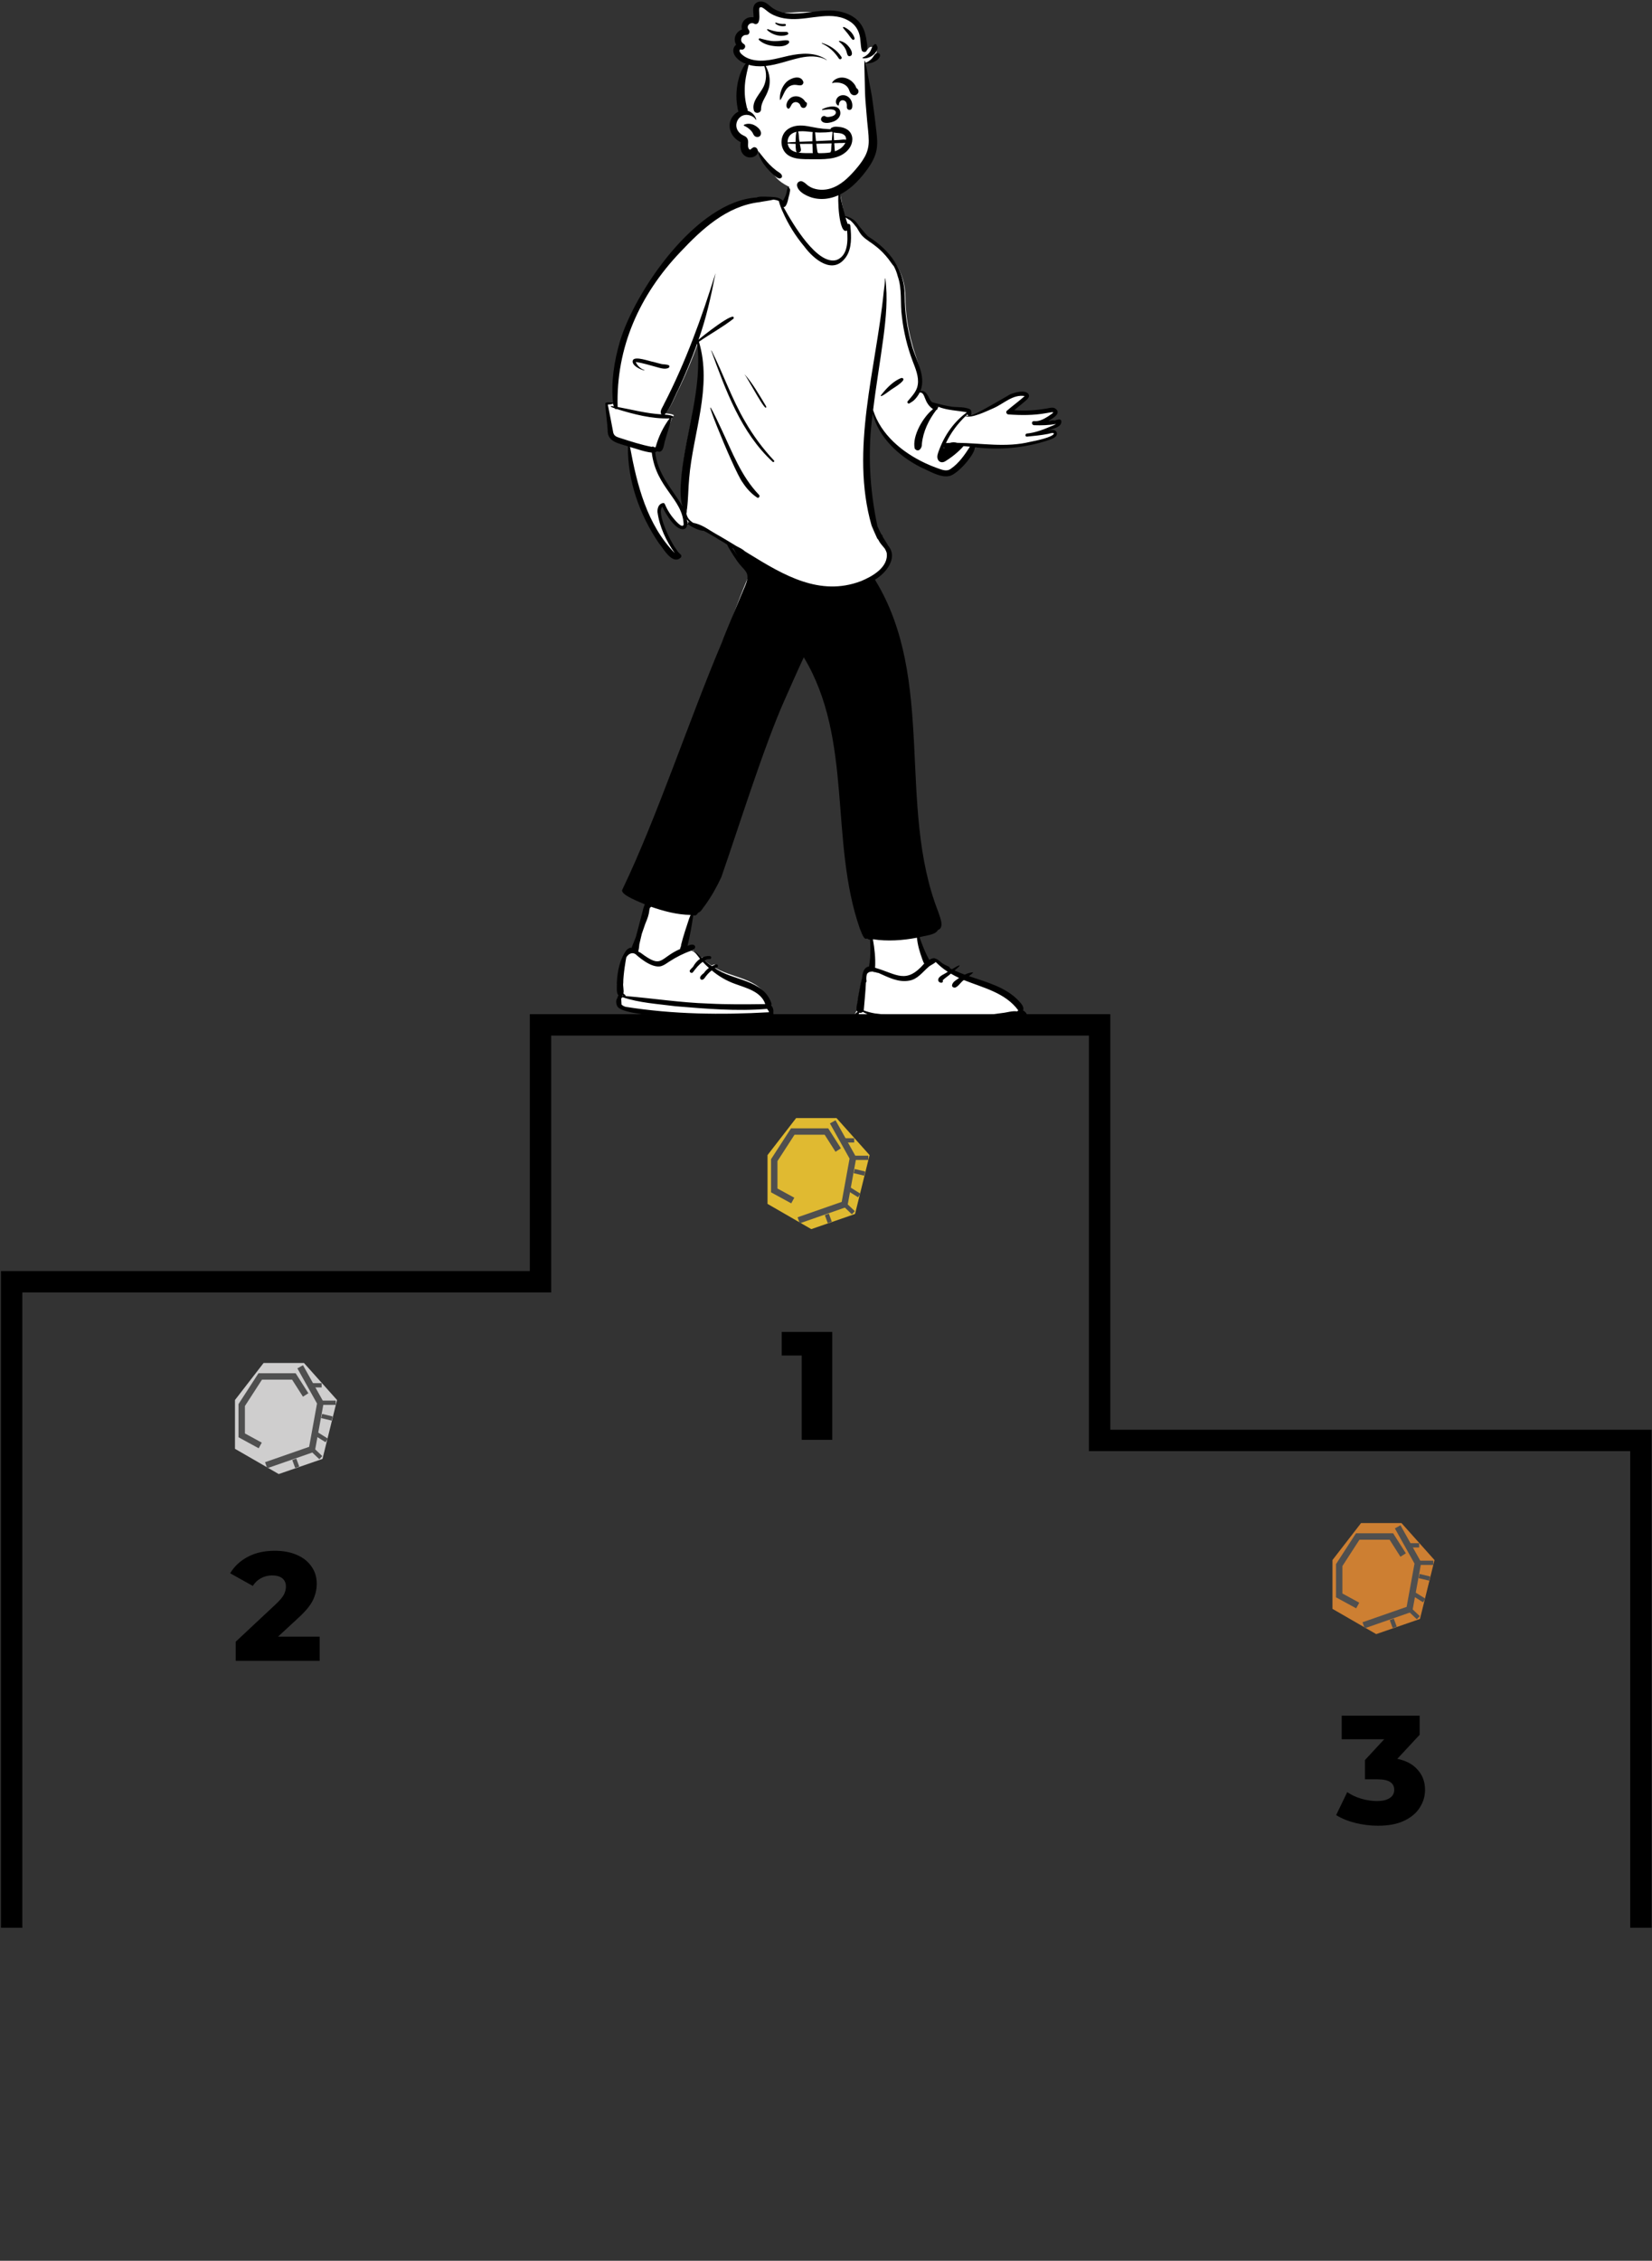 <svg width="386" height="528" viewBox="0 0 386 528" fill="none" xmlns="http://www.w3.org/2000/svg">
<rect x="0" y="0" width="386" height="528" fill="#333333" stroke="none"/>
<g clip-path="url(#clip0_276_157)">
<path fill-rule="evenodd" clip-rule="evenodd" d="M159.19 114.786C159.203 115.692 159.294 117.774 159.522 118.651C156.986 114.589 153.187 110.149 152.61 105.174C152.79 105.125 153.589 105.051 153.728 104.946C155.04 105.555 154.792 103.681 154.985 102.814C155.509 100.978 156.609 99.172 157.087 97.324C158.343 96.781 155.82 96.551 155.454 96.54C156.978 94.844 157.678 92.513 158.763 90.535C160.358 87.173 161.785 83.736 163.06 80.245C163.339 82.432 163.389 84.643 163.219 86.843C162.695 96.263 159.154 105.322 159.19 114.786ZM247.185 98.052C246.396 98.184 245.082 98.309 244.295 98.374C245.328 97.758 248.382 96.585 246.457 95.531C245.864 95.314 245.227 95.623 244.629 95.719C242.144 96.128 239.075 96.106 236.561 95.9C237.478 95.148 238.684 94.066 239.579 93.287C240.054 92.874 240.515 92.717 239.98 92.1C239.038 91.222 237.352 91.869 236.263 92.254C233.257 93.937 229.863 95.763 226.637 97.058C226.604 96.607 226.624 96.022 226.189 95.719C224.91 95.117 223.969 95.293 222.609 95.132C221.024 94.895 219.615 94.625 218.045 94.206C217.018 93.423 216.392 91.114 214.75 91.372C216.204 87.714 213.988 83.897 213.155 80.395C212.116 76.81 211.57 73.087 211.555 69.36C211.545 63.392 208.087 58.813 203.091 55.751C201.121 54.422 199.798 51.187 197.36 50.539C197.049 49.35 197.031 48.827 196.758 47.629C196.622 47.285 196.52 45.416 196.176 45.48C195.797 43.629 193.865 42.887 192.193 42.499C190.018 42.049 186.984 41.504 185.03 42.774C184.464 43.245 184.215 44.034 184.174 44.738C183.957 45.676 183.505 46.647 182.978 47.461C182.08 47.158 182.588 46.592 181.7 46.461C173.585 45.258 164.577 51.209 159.312 57.015C149.768 66.811 142.144 80.186 143.392 94.148C143.056 94.099 141.568 93.866 141.59 94.336C141.663 96.379 142.039 98.083 142.143 100.125C142.039 102.83 144.851 103.156 146.881 103.823C146.756 111.67 149.608 119.52 154.072 125.97C155.157 127.24 156.784 131.645 158.763 129.89C158.997 129.617 157.188 127.728 156.866 127.261C155.767 125.878 152.856 119.03 154.913 117.663C155.37 119.141 159.799 126.249 160.589 122.214C161.637 122.823 163.37 123.238 164.624 123.175C166.98 124.451 169.273 125.829 171.536 127.261C172.59 129.33 174.136 131.318 175.431 133.305C166.467 154.004 157.717 188.073 146.181 207.57C145.175 208.843 150.708 211.007 151.686 211.474C149.817 214.508 149.583 218.023 148.161 221.29C147.89 221.246 147.617 221.304 147.372 221.435C145.618 222.622 144.956 226.873 144.856 228.969C144.937 229.904 144.591 231.318 145.347 232.007C145.241 232.121 145.163 232.261 145.106 232.404C144.574 232.818 144.639 233.734 144.924 234.301C145.926 236.38 153.247 236.187 155.622 236.631C164.038 237.344 171.101 237.456 179.515 236.677C180.548 236.461 179.767 234.85 179.257 234.413C179.493 234.27 179.643 234.008 179.54 233.672C177.627 228.204 170.714 228.574 166.53 225.653C167.63 225.017 166.92 225.22 166.229 225.468C165.496 225.007 164.782 224.488 164.121 223.915C164.629 223.602 164.378 223.395 163.829 223.657C162.964 222.963 162.29 221.891 161.187 221.555C160.107 221.29 160.107 220.828 160.107 220.537C160.75 217.954 161.452 215.305 161.813 212.685C162.197 213.252 165.519 208.705 166.229 207.57C168.99 203.198 168.983 198.891 170.915 194.137C174.883 183.784 183.01 162.087 187.967 152.186C199.564 171.077 193.916 196.628 201.07 216.773C201.388 217.378 201.986 219.648 202.814 218.993C203.136 219.068 203.478 219.109 203.785 219.152C203.696 221.355 203.531 223.551 203.165 225.73C202.824 225.82 202.534 225.999 202.384 226.312C201.81 225.89 200.711 232.109 200.616 232.742C200.615 233.559 199.91 235.379 200.554 235.864C199.627 236.244 199.475 237.645 200.127 238.366C202.064 240.968 211.502 240.253 214.984 240.689C219.387 240.58 237.807 242.228 239.086 238.052C239.34 237.099 238.904 235.896 238.018 235.529C238.372 234.701 237.523 233.902 237.003 233.321C233.939 230.134 229.226 229.632 225.146 228.245C225.298 228.09 219.82 225.283 218.632 224.59C218.711 223.648 216.752 224.592 216.747 224.59C215.813 222.94 215.151 220.373 214.525 218.593C215.681 218.235 218.465 217.917 218.981 216.773C220.639 216.217 218.976 213.812 218.632 212.685C208.91 188.368 218.134 157.696 203.785 134.745C206.415 133.239 209.432 129.943 206.834 127.179C206.314 126.514 205.042 124.445 205.063 124.806C204.58 122.836 203.501 119.443 203.165 117.451C201.931 110.136 202.74 103.287 203.785 95.9C205.235 101.458 210.235 106.089 215.322 108.628C217.307 109.447 219.928 111.137 222.107 110.604C224.074 110.022 227.647 105.986 228.068 104.047C233.802 104.729 239.755 104.182 245.235 102.38C245.938 102.114 246.771 102.136 246.553 101.138C246.336 100.291 244.79 100.507 244.124 100.665C245.141 100.101 247.78 99.954 247.761 98.481C247.726 98.174 247.499 97.999 247.185 98.052Z" fill="white"/>
<path fill-rule="evenodd" clip-rule="evenodd" d="M184.194 43.565C184.281 43.6 184.34 43.733 184.376 43.932C184.473 43.962 184.556 44.034 184.581 44.142C184.655 44.46 184.569 44.791 184.502 45.107L184.495 45.144C184.432 45.45 184.355 45.755 184.262 46.053L184.248 46.129C184.02 47.363 183.58 48.537 183.063 48.338L183.182 48.555C185.21 52.234 191.002 62.112 195.524 60.704C198.157 59.649 198.12 56.219 197.927 53.831C195.972 55.031 195.606 45.852 196.007 44.838C196.326 44.604 196.48 46.715 196.599 47.006C196.858 48.164 197.175 49.307 197.474 50.456C198.104 50.581 198.7 50.832 199.228 51.192C199.253 51.206 199.279 51.219 199.303 51.234C199.62 51.427 199.867 51.672 200.087 51.944C200.335 52.222 200.548 52.527 200.749 52.84C201.191 53.342 201.612 53.862 202.047 54.369C202.253 54.609 202.464 54.843 202.68 55.07L202.847 55.21C202.875 55.233 202.903 55.256 202.931 55.279C207.927 58.397 211.385 63.063 211.395 69.141C211.41 72.937 211.956 76.729 212.995 80.381C213.827 83.948 216.517 87.595 215.063 91.321C216.705 91.058 216.858 93.169 217.884 93.966L218.207 94.053C219.65 94.442 220.973 94.765 222.448 94.991C223.809 95.154 225.381 94.975 226.659 95.588C227.095 95.897 226.939 96.455 226.973 96.915C230.199 95.596 233.096 93.773 236.102 92.059L236.202 92.023C237.315 91.628 239.299 91.035 240.214 91.901C240.748 92.53 240.208 93.092 239.733 93.513C238.839 94.305 237.89 95.032 236.974 95.798C239.443 96.004 241.92 95.84 244.361 95.439L244.495 95.417C245.093 95.32 245.798 95.087 246.392 95.308C248.316 96.382 246.089 97.635 245.056 98.262C245.844 98.197 246.629 98.099 247.418 97.964C247.732 97.91 247.959 98.089 247.993 98.401C248.013 99.902 246.037 99.982 245.02 100.556L245.102 100.537C245.766 100.383 246.722 100.248 246.93 101.076C247.148 102.093 245.777 102.503 245.073 102.774C239.594 104.61 233.64 105.167 227.907 104.473C227.486 106.447 223.914 110.559 221.947 111.151C219.767 111.694 217.146 109.973 215.161 109.139C210.075 106.552 205.362 102.285 203.912 96.624C202.693 105.402 203.185 114.252 205.015 122.888C205.312 123.562 205.624 124.224 205.976 124.87C206.082 124.887 206.172 124.958 206.193 125.102C206.204 125.181 206.22 125.257 206.237 125.333C206.588 125.928 206.971 126.499 207.328 127.09C207.401 127.212 207.474 127.339 207.541 127.469C209.913 130.266 207.021 133.87 204.436 135.378C218.784 158.756 209.517 188.217 219.239 212.985L219.26 213.056C219.629 214.234 220.753 216.659 219.128 217.214C218.612 218.379 216.011 218.516 214.856 218.881C215.482 220.694 216.178 222.487 217.112 224.168L217.129 224.175C217.501 223.901 218.298 223.619 218.628 223.917C218.708 223.927 218.788 223.95 218.866 223.988C219.376 224.242 219.787 224.726 220.275 225.031C220.538 225.196 220.813 225.346 221.095 225.477C221.358 225.599 221.638 225.679 221.852 225.88C221.92 225.943 221.937 226.024 221.92 226.098C222.09 226.186 222.259 226.274 222.428 226.363L222.519 226.305C224.01 225.377 225.21 224.874 223.04 226.658C223.818 227.017 224.615 227.331 225.417 227.626C226.026 227.333 226.676 227.119 227.347 227.09C227.468 227.239 226.546 227.815 226.394 227.973C230.474 229.386 234.962 230.492 238.026 233.738L238.095 233.816C238.617 234.4 239.38 235.18 239.04 235.987C239.927 236.361 240.363 237.586 240.108 238.557C238.83 242.81 219.226 241.132 214.823 241.243C211.342 240.799 201.904 241.527 199.967 238.877C199.316 238.143 199.467 236.715 200.394 236.329C199.751 235.834 200.455 233.981 200.457 233.149L200.472 233.053C200.57 232.431 200.997 229.999 201.441 228.3C201.45 228.166 201.468 228.029 201.489 227.891L201.503 227.803C201.591 227.261 201.726 226.71 202.076 226.275C202.328 225.962 202.676 225.769 203.054 225.699C203.155 225.052 203.238 224.403 203.31 223.754C203.36 222.99 203.379 222.225 203.37 221.459C203.366 221.073 203.356 220.686 203.337 220.3C203.323 220.016 203.339 219.679 203.267 219.388C203.219 219.437 203.151 219.464 203.074 219.438C202.911 219.382 202.761 219.279 202.612 219.195C202.606 219.192 202.602 219.188 202.597 219.184C201.798 219.703 201.221 217.485 200.91 216.883C193.756 196.363 199.405 172.748 187.808 153.506C186.207 156.941 184.831 160.093 183.29 163.553C178.477 174.357 172.536 193.388 168.552 204.828C167.468 207.167 166.193 209.427 164.679 211.515C164.195 212.064 163.87 212.872 163.169 213.167L163.107 213.176C162.92 213.526 162.661 213.82 162.274 213.81C162.18 213.808 162.083 213.797 161.985 213.781C161.643 216.161 161.213 218.557 160.641 220.899L160.718 220.867C161.092 220.712 161.486 220.58 161.871 220.615C162.803 220.851 162.458 221.666 161.721 221.935C162.638 222.22 163.259 223.024 163.941 223.694C164.517 223.383 165.162 223.222 165.852 223.29C165.958 223.3 166.038 223.347 166.094 223.41C166.134 223.41 166.172 223.412 166.209 223.419L166.134 223.464C166.256 223.67 166.169 223.984 165.852 223.985C165.604 223.987 165.364 224.009 165.133 224.052C164.972 224.146 164.813 224.241 164.655 224.34C165.187 224.809 165.753 225.243 166.336 225.639C166.644 225.481 166.969 225.349 167.308 225.244C167.745 225.107 167.936 225.802 167.497 225.928C167.404 225.955 167.312 225.985 167.22 226.016L167.13 226.071C167.109 226.084 167.087 226.097 167.064 226.11C171.247 229.085 178.319 228.708 180.231 234.278C180.295 234.488 180.262 234.67 180.173 234.812C180.588 235.193 180.779 235.876 180.686 236.401L180.694 236.445C180.765 236.869 180.662 237.242 180.206 237.339C177.164 237.622 174.129 237.802 171.074 237.858L170.827 237.86C166.449 237.889 145.156 237.73 144.195 234.919C143.939 234.398 143.86 233.591 144.235 233.127C144.279 232.877 144.364 232.65 144.517 232.472C143.9 231.849 144.203 230.278 144.128 229.488C144.263 226.847 144.799 224.016 146.413 221.855C146.439 221.821 146.471 221.8 146.504 221.79C146.786 221.507 147.156 221.328 147.579 221.304C147.592 221.271 147.606 221.238 147.619 221.205C147.948 220.429 148.261 219.638 148.571 218.844C148.802 217.942 149.042 217.042 149.283 216.146C149.524 215.252 149.759 214.356 149.989 213.459C150.173 212.744 150.331 211.938 150.648 211.255C150.64 211.225 150.631 211.196 150.622 211.167L150.291 211.033C148.127 210.154 144.699 208.67 145.452 207.69C153.48 191.008 161.338 167.259 168.705 149.965C168.82 149.626 168.942 149.289 169.075 148.955C169.401 148.142 169.73 147.33 170.065 146.52L170.266 146.035L173.475 138.312C173.811 137.504 174.19 136.7 174.455 135.864C174.71 135.06 174.778 134.259 174.294 133.527C173.86 132.872 173.249 132.33 172.76 131.714C172.39 131.249 172.03 130.752 171.707 130.23C171.413 129.843 171.168 129.4 170.95 129.043C170.599 128.472 170.153 127.839 169.899 127.178C169.571 126.971 169.242 126.765 168.912 126.562C168.342 126.242 167.781 125.908 167.236 125.546C166.546 125.136 165.853 124.733 165.153 124.34C164.901 124.215 164.649 124.09 164.396 123.965C163.638 124.031 161.546 123.097 160.833 122.466C160.751 122.449 160.67 122.431 160.59 122.41C160.557 122.814 160.426 123.179 160.118 123.45C158.076 124.464 155.472 119.873 154.755 118.341C153.329 119.734 156.731 126.625 157.83 128.034L157.889 128.121C158.183 128.562 158.491 129.056 158.908 129.382L158.95 129.414C159.236 129.625 159.289 129.955 159.056 130.233C157.076 132.021 154.998 128.096 153.914 126.803C149.45 120.233 146.598 112.237 146.723 104.244C144.693 103.565 141.882 103.233 141.985 100.478C141.881 98.398 141.505 96.341 141.432 94.259C141.411 93.781 142.898 94.018 143.234 94.069C142.739 89.287 143.487 84.432 144.819 79.836C148.318 68.076 162.726 46.881 176.907 46.116C176.895 46.093 176.901 46.061 176.932 46.053C177.574 45.886 178.284 45.913 178.943 45.934C179.63 45.956 180.327 45.961 181.01 46.038C181.718 46.118 182.468 46.379 182.943 46.893L183.108 46.596C183.299 46.249 183.483 45.899 183.622 45.516C183.693 45.323 183.748 45.122 183.798 44.919C183.855 44.63 183.869 44.33 184.006 44.067C184.01 44.06 184.014 44.055 184.018 44.048C184.067 43.883 184.124 43.721 184.194 43.565ZM201.599 236.319C201.396 236.525 201.045 236.614 200.733 236.516C199.699 239.454 205.31 239.27 207.111 239.435C209.031 239.64 244.007 241.459 238.092 237.151C231.153 239.796 207.942 240.087 201.599 236.319ZM218.632 224.669C218.165 225.15 217.461 225.364 216.96 225.824C215.545 227.021 214.406 228.706 212.449 229.024C209.878 229.503 207.56 228.235 205.261 227.23C204.974 227.216 204.676 227.095 204.382 227.006C204.372 227.027 204.361 227.048 204.35 227.068C204.335 227.062 204.32 227.058 204.303 227.055C204.277 227.051 204.253 227.048 204.228 227.044C204.169 226.997 204.107 226.958 204.043 226.924C204.004 226.918 203.965 226.913 203.926 226.911C203.453 226.882 202.938 226.992 202.634 227.385C202.608 227.418 202.584 227.454 202.562 227.49C202.414 228.012 202.395 228.644 202.466 229.086C202.489 229.23 202.429 229.372 202.327 229.454C202.237 231.64 201.99 233.834 201.819 235.991C202.679 236.3 203.571 236.536 204.464 236.685C210.628 237.442 216.858 237.794 223.07 237.604C226.767 237.47 230.459 237.14 234.119 236.591C235.302 236.479 236.512 236.022 237.694 236.207C237.745 236.112 237.823 236.03 237.932 235.975C234.902 231.826 229.724 230.705 225.209 228.886C224.463 229.362 224.004 230.355 223.173 230.651C222.851 230.699 222.402 230.509 222.45 230.1C222.584 229.263 223.488 228.881 224.097 228.395C223.444 228.089 222.803 227.758 222.177 227.389C221.563 227.943 220.835 228.364 220.26 228.955C220.587 229.753 219.224 229.684 219.209 228.834C219.303 227.894 220.792 227.496 221.457 226.948C220.419 226.316 219.491 225.519 218.632 224.669ZM145.43 232.883C145.394 232.954 145.334 233.019 145.247 233.07C145.095 233.157 145.168 233.621 145.176 233.777L145.176 233.788C145.185 234.069 145.202 234.349 145.226 234.628C145.482 234.859 145.809 235.034 146.172 235.139C157.238 236.905 168.516 237.048 179.689 236.407C179.638 236.11 179.42 235.866 179.228 235.618C172.165 236.218 164.932 235.59 157.857 235.005C153.721 234.462 149.387 234.237 145.43 232.883ZM161.54 222.019C159.717 222.646 158.02 223.517 156.403 224.56C155.802 224.951 155.229 225.399 154.538 225.623C152.147 226.343 148.563 222.887 148.505 222.848C147.675 222.289 146.794 222.81 146.343 223.585C146.301 223.656 145.608 227.618 145.629 229.559C145.505 230.219 145.837 231.297 145.66 232.017C145.799 232.183 145.997 232.262 146.13 232.437C146.178 232.5 146.164 232.571 146.123 232.625C152.579 233.156 158.999 234.165 165.486 234.377C169.926 234.612 174.375 234.558 178.815 234.504C177.805 231.539 174.364 230.755 171.735 229.779C169.749 229.065 167.921 228.003 166.312 226.636C165.614 227.126 165.064 227.812 164.569 228.502C164.345 228.782 163.884 228.994 163.643 228.605C163.395 228.202 163.879 227.693 164.476 227.247C164.79 226.782 165.186 226.386 165.642 226.06C165.138 225.61 164.652 225.142 164.198 224.645C163.255 225.283 162.562 226.202 161.883 227.094C161.557 227.45 160.948 226.98 161.215 226.579C161.429 226.303 161.671 226.048 161.929 225.809C162.318 225.075 162.879 224.397 163.559 223.927L163.507 223.861C162.939 223.132 162.448 222.258 161.54 222.019ZM145.472 232.417C145.456 232.436 145.439 232.455 145.422 232.473C145.438 232.505 145.45 232.538 145.458 232.572L145.624 232.585C145.567 232.538 145.516 232.48 145.472 232.417ZM214.249 219.001C210.866 219.64 207.372 219.885 203.957 219.358C204.353 221.563 204.6 223.781 204.471 226.02C209.576 227.494 211.697 229.95 215.945 225.04C215.74 224.728 215.621 224.344 215.483 223.974C214.896 222.369 214.411 220.708 214.249 219.001ZM152.115 211.77C152.067 211.877 151.98 211.964 151.855 212.003C151.81 212.2 151.764 212.398 151.715 212.594C151.632 213.61 151.248 214.617 150.852 215.554L150.771 215.749C150.509 216.528 150.235 217.306 149.965 218.085C149.76 218.894 149.579 219.709 149.39 220.522C149.354 221.073 149.276 221.62 149.155 222.16C149.15 222.186 149.142 222.209 149.134 222.231C149.323 222.315 149.506 222.413 149.678 222.512C154.857 226.402 153.963 223.801 158.936 221.623C158.907 221.414 159.012 221.225 159.097 221.008L159.108 220.98C159.114 220.966 159.119 220.952 159.124 220.939C159.116 220.856 159.121 220.767 159.142 220.673C159.646 218.613 160.348 216.59 161.004 214.574C161.109 214.271 161.231 213.974 161.355 213.678C158.202 213.638 155.083 212.798 152.115 211.77ZM150.751 212.77C150.69 213.04 150.624 213.305 150.563 213.562L150.474 213.944C150.601 213.557 150.701 213.165 150.751 212.77ZM180.747 46.618C179.65 46.885 178.525 46.994 177.421 47.216C169.814 48.122 163.982 53.515 158.958 58.869C149.442 68.861 143.905 81.156 144.314 95.052C147.712 95.671 151.075 96.577 154.538 96.775C154.035 96.013 154.878 95.06 155.168 94.33C160.176 84.657 164.043 73.979 167.183 63.795L167.098 64.24C166.112 69.351 164.963 74.44 163.21 79.35C163.718 78.851 172.06 72.219 171.408 74.412C168.859 76.403 165.981 77.981 163.31 79.808C166.485 90.411 161.895 101.154 161.023 111.762C160.804 114.12 160.823 116.495 160.528 118.845C160.416 119.111 160.534 119.651 160.369 119.904C160.491 120.527 160.748 121.096 161.278 121.582C161.501 121.787 161.745 121.965 162.001 122.123C162.64 122.22 163.283 122.466 163.803 122.694C164.962 123.201 165.981 123.949 167.017 124.663L167.045 124.682C168.714 125.539 170.382 126.514 172.057 127.53L172.131 127.569C172.754 127.896 173.391 128.19 173.933 128.643C173.958 128.664 173.975 128.688 173.985 128.712L175.002 129.34C183.148 134.365 191.546 139.334 201.096 135.748C203.779 134.667 207.68 132.478 207.179 129.094C207.08 128.769 206.93 128.464 206.76 128.167C206.713 128.104 206.664 128.041 206.615 127.979C206.245 127.512 205.831 127.083 205.51 126.578C205.379 126.372 205.262 126.161 205.159 125.943C205.087 125.921 205.022 125.87 204.982 125.782C204.522 124.78 204.072 123.776 203.652 122.756C198.569 105.04 204.739 86.005 206.485 68.136C206.606 67.113 206.784 66.08 206.784 65.049C206.784 65.001 206.854 65.002 206.858 65.049C207.473 69.61 207.006 74.213 206.421 78.753C205.671 84.432 204.687 90.088 204.01 95.778C205.809 101.513 210.846 105.658 216.135 108.143C217.035 108.57 217.955 108.951 218.893 109.286L218.956 109.308C219.987 109.669 221.15 110.226 222.145 109.496C224.053 108.201 225.4 106.225 226.637 104.322C226.137 104.268 225.636 104.221 225.135 104.187C223.903 105.594 222.395 106.789 220.803 107.766C220.154 108.138 219.418 107.98 219.118 107.253C218.835 106.566 219.181 105.765 219.432 105.103L219.468 105.006C220.739 101.582 222.945 98.443 225.923 96.299C223.676 95.85 221.342 95.863 219.186 94.976C219.304 95.099 219.15 95.237 219.075 95.342C219.102 95.545 218.954 95.693 218.773 95.748C217.014 98.045 215.681 100.765 215.403 103.679C215.477 104.671 214.588 105.817 213.733 104.775C213.064 101.875 215.696 97.342 218.01 95.553C215.689 93.961 216.365 91.663 214.909 91.653C214.532 92.375 214.041 93.066 213.422 93.603C213.142 93.83 212.802 94.002 212.502 94.204C212.186 94.416 211.857 93.949 212.107 93.692L212.173 93.613C213.123 92.477 214.252 91.36 214.448 89.823C214.732 87.931 213.881 86.013 213.228 84.284C211.978 80.97 211.148 77.521 210.744 74.002C210.286 70.848 210.843 67.578 209.763 64.526C209.548 63.677 209.24 62.903 208.861 62.184C208.852 62.177 208.843 62.169 208.835 62.16C208.386 61.64 208.027 61.063 207.608 60.519C207.17 59.95 206.695 59.408 206.192 58.895C205.352 58.039 204.424 57.325 203.456 56.637C203.438 56.63 203.42 56.622 203.402 56.611C203.221 56.504 203.047 56.374 202.879 56.231L202.863 56.22C202.3 55.829 201.726 55.405 201.287 54.874C200.856 54.353 200.549 53.746 200.197 53.172C199.716 52.585 199.258 51.957 198.677 51.468C198.349 51.281 198.008 51.104 197.715 50.87C197.667 50.85 197.618 50.831 197.569 50.813C197.694 51.322 197.882 51.79 198.052 52.306C198.299 52.202 198.636 52.318 198.678 52.697L198.693 52.839C198.94 55.163 199.066 57.975 197.698 59.987C194.688 64.351 190.19 60.625 187.916 57.557C185.875 55.11 184.159 52.388 182.892 49.463L182.871 49.424C182.635 48.976 182.123 47.611 181.979 46.955C181.614 46.763 181.169 46.67 180.747 46.618ZM171.108 127.946C171.099 127.957 171.088 127.967 171.077 127.976C171.504 128.582 171.911 129.209 172.33 129.818C171.986 129.256 171.663 128.69 171.377 128.118C171.288 128.06 171.198 128.003 171.108 127.946ZM147.209 104.395C148.841 113.25 151.174 122.567 157.672 129.188C155.65 126.341 154.077 123.017 153.619 119.535C153.6 118.601 153.941 117.614 154.975 117.476C155.152 117.452 155.286 117.61 155.349 117.751L155.355 117.765C155.762 118.736 156.291 119.659 156.917 120.505L156.979 120.585C157.452 121.196 159.458 123.687 159.738 122.496C159.533 116.477 153.31 113.996 152.291 105.707C150.547 105.522 148.892 104.86 147.209 104.395ZM160.589 121.96C160.595 122.055 160.599 122.148 160.597 122.24C160.69 122.202 160.785 122.171 160.882 122.148C160.783 122.087 160.686 122.024 160.589 121.96ZM160.496 121.312C160.531 121.485 160.56 121.659 160.577 121.832C160.755 121.888 160.931 121.95 161.105 122.014C160.999 121.919 160.899 121.818 160.804 121.711C160.694 121.586 160.591 121.452 160.496 121.312ZM162.902 80.228C161.627 83.784 160.199 87.285 158.605 90.709C157.535 92.713 156.82 95.048 155.339 96.787C155.325 96.801 155.31 96.814 155.295 96.826L155.32 96.827C155.761 96.847 158.159 97.083 156.928 97.625C156.45 99.507 155.824 101.346 155.301 103.216L155.289 103.27C155.097 104.175 154.855 105.996 153.57 105.388C153.43 105.495 153.263 105.57 153.083 105.62C153.661 110.688 156.868 113.987 159.403 118.125C158.836 115.941 159.002 113.661 159.199 111.431L159.248 110.883C160.296 100.659 164.14 90.606 162.902 80.228ZM173.549 112.724C171.482 110.15 161.319 84.663 168.501 100.104C171.054 105.479 173.155 111.234 177.367 115.589C177.658 115.902 177.274 116.452 176.896 116.199C175.536 115.292 174.436 114.089 173.549 112.724ZM166.193 81.92C166.184 81.879 166.237 81.856 166.261 81.891C169.022 87.34 170.994 93.195 174.114 98.478C175.997 101.749 178.257 104.799 180.845 107.549C181.04 107.755 180.747 108.04 180.537 107.857C173.149 101.046 169.557 91.144 166.193 81.92ZM220.645 104.35L220.64 104.351L220.572 104.527C220.549 104.586 220.526 104.646 220.502 104.706C220.513 104.701 220.525 104.696 220.536 104.692C220.56 104.667 220.584 104.642 220.609 104.617C220.603 104.527 220.614 104.437 220.645 104.35ZM143.263 94.282C142.888 94.43 142.427 94.457 142.013 94.493C142.477 96.679 142.878 98.881 143.298 101.073C143.492 101.745 143.949 101.982 144.581 102.195L145.089 102.357C147.461 103.117 149.846 103.897 152.292 104.363C152.464 104.251 152.708 104.256 152.822 104.435C152.941 104.446 153.063 104.453 153.184 104.464C153.837 102.053 154.955 99.716 156.452 97.716C152.269 97.851 148.057 96.749 144.078 95.516C143.917 95.594 143.705 95.546 143.637 95.361L143.576 95.343C142.908 95.145 142.022 94.659 143.426 94.906C143.341 94.708 143.294 94.496 143.263 94.282ZM239.429 92.498C236.656 92.04 234.538 94.285 232.172 95.315C230.755 95.922 226.981 97.806 225.608 97.179C223.727 98.989 222.138 101.103 221.028 103.476C221.33 103.458 221.633 103.444 221.936 103.435C222.485 103.259 223.07 103.25 223.64 103.419C229.345 103.482 235.053 104.59 240.735 103.186L240.866 103.161C242.033 102.94 246.018 102.098 246.245 101.274C246.185 100.915 245.114 101.294 244.908 101.334C243.27 101.657 241.606 101.811 239.947 101.972C239.485 102.017 239.491 101.299 239.947 101.254C241.944 101.055 243.837 100.306 245.67 99.526C245.864 99.44 246.381 99.261 246.738 99.029C245.044 99.317 243.299 99.367 241.586 99.306C240.996 99.229 240.954 98.334 241.586 98.352C242.743 98.479 243.848 97.909 244.792 97.306L244.998 97.173C246.572 96.148 246.462 96.103 244.472 96.484C241.549 97.016 238.591 96.997 235.639 96.794C235.218 96.787 234.927 96.22 235.275 95.917C236.635 94.744 238.092 93.698 239.429 92.498ZM226.029 96.77L225.997 96.8C225.929 96.865 225.873 96.923 225.842 96.953L225.83 96.966C225.788 97.005 225.747 97.045 225.706 97.085C225.887 97.146 226.087 97.149 226.293 97.117C226.169 97.04 226.076 96.912 226.029 96.77ZM173.941 87.382L173.956 87.398C175.74 89.327 177.547 92.454 179.024 94.92C179.219 96.941 174.851 88.555 173.948 87.39L173.941 87.382ZM218.821 94.842C218.838 94.863 218.854 94.885 218.871 94.908L218.894 94.942L218.933 94.918C218.947 94.91 218.962 94.905 218.977 94.901C218.925 94.882 218.873 94.862 218.821 94.842ZM210.662 88.259C212.266 88.511 208.985 90.503 208.552 90.788C208.275 90.894 205.638 93.069 205.798 92.363L205.873 92.268C207.101 90.706 208.774 88.92 210.662 88.259ZM147.897 84.085C148.49 83.13 151.72 84.387 152.741 84.538C153.315 84.689 153.882 84.868 154.462 84.995C154.916 85.16 157.029 85 156.253 85.896C155.444 86.33 154.387 85.994 153.559 85.764C151.909 85.314 150.255 84.788 148.566 84.538C148.515 84.513 148.512 84.53 148.557 84.59C148.92 85.397 149.684 86.153 150.544 86.413C150.604 86.43 150.579 86.521 150.519 86.506C149.579 86.32 147.392 85.278 147.897 84.085Z" fill="black"/>
</g>
<path fill-rule="evenodd" clip-rule="evenodd" d="M204.829 12.009C204.798 10.927 203.206 10.478 202.746 11.55C202.718 11.578 202.687 11.606 202.658 11.63C202.802 11.508 202.501 11.71 202.452 11.735C202.41 11.757 202.367 11.776 202.324 11.796C202.028 9.054 201.024 6.099 198.43 4.723C194.811 2.988 190.63 2.649 186.66 2.821C184.649 2.939 182.327 3.257 180.54 2.251C179.983 1.938 179.537 1.444 178.908 1.25C176.922 0.719 176.021 2.736 176.291 4.394C175.444 4.401 174.604 4.865 174.238 5.628C174.024 6.08 174.027 6.568 173.842 7.022C173.274 8.172 172.462 8.999 172.921 10.393C172.113 11.303 172.574 12.679 173.226 13.55C173.548 14.003 173.931 14.438 174.167 14.944C174.396 15.43 174.051 16.005 173.858 16.465C172.436 19.8 172.517 23.473 173.283 26.951C171.747 27.61 171.286 29.669 172.288 30.966C172.632 31.425 173.052 31.595 173.529 31.877C174.132 32.205 173.64 33.52 173.833 34.156C174.095 35.706 175.523 36.661 176.934 35.654C177.83 35.52 178.552 38.097 179.203 38.744C179.604 39.265 180.049 39.733 180.532 40.165C181.974 43.833 189.359 45.692 193.01 45.48C196.834 45.084 199.414 41.873 201.561 39.023C202.664 37.504 203.382 35.804 203.643 33.95C203.905 32.087 203.79 30.221 203.613 28.355C203.241 24.392 202.654 18.682 202.275 14.676C203.645 14.564 204.87 13.411 204.829 12.009Z" fill="white"/>
<path fill-rule="evenodd" clip-rule="evenodd" d="M174.961 9.626C174.96 9.632 174.962 9.637 174.963 9.643C174.963 9.641 174.964 9.64 174.964 9.638C174.963 9.633 174.962 9.63 174.961 9.626Z" fill="#4F66AF"/>
<path fill-rule="evenodd" clip-rule="evenodd" d="M174.962 9.685C174.956 9.679 174.949 9.675 174.941 9.67C174.941 9.67 174.941 9.67 174.941 9.67C174.948 9.675 174.955 9.68 174.962 9.685Z" fill="#4F66AF"/>
<path fill-rule="evenodd" clip-rule="evenodd" d="M204.611 12.521C205.061 12.152 205.77 12.492 205.617 13.101C205.451 13.764 204.733 14.217 204.139 14.489C203.529 14.77 202.934 14.823 202.268 14.793L202.26 14.791C202.445 15.524 202.55 16.287 202.691 17.024C202.871 17.96 203.047 18.897 203.221 19.833C203.39 20.739 203.602 21.646 203.732 22.556C203.862 23.474 203.987 24.394 204.115 25.312C204.329 26.847 204.502 28.389 204.684 29.928L204.77 30.657C204.953 32.199 205.099 33.743 204.754 35.277C204.43 36.715 203.701 38.057 202.855 39.257C202.027 40.433 201.102 41.563 200.086 42.586C198.127 44.558 195.711 46.137 192.879 46.43C191.659 46.556 190.356 46.416 189.209 45.977L189.133 45.948C187.973 45.495 186.551 44.719 186.249 43.445C186.063 42.664 186.877 42.054 187.591 42.425C187.922 42.597 188.17 42.793 188.442 43.039L188.49 43.083C188.712 43.287 188.797 43.349 189.053 43.509C189.578 43.835 189.972 43.99 190.568 44.138C191.667 44.412 192.854 44.369 193.97 44.045C196.339 43.358 198.178 41.567 199.752 39.77C200.607 38.794 201.419 37.771 202.045 36.634C202.702 35.441 203.005 34.188 202.987 32.831C202.966 31.299 202.752 29.762 202.612 28.237C202.468 26.683 202.336 25.13 202.22 23.573C202.11 22.114 202.1 20.648 202.062 19.184L202.054 18.909C202.032 18.132 202.016 17.355 201.998 16.577C201.981 15.802 201.919 15.017 201.999 14.245C202.005 14.189 202.082 14.175 202.1 14.232C202.148 14.376 202.19 14.523 202.229 14.671C202.235 14.666 202.242 14.662 202.25 14.66C202.772 14.482 203.253 14.128 203.644 13.746C204.018 13.382 204.213 12.848 204.611 12.521ZM176.053 1.662C176.381 0.33 177.856 0.033 178.947 0.674C179.472 0.983 179.892 1.427 180.382 1.781C180.87 2.132 181.408 2.415 181.977 2.614C183.106 3.01 184.297 3.154 185.49 3.159C188.395 3.172 191.24 2.364 194.149 2.454C196.399 2.524 198.788 3.182 200.421 4.791C201.301 5.658 201.867 6.772 202.171 7.955C202.313 8.508 202.419 9.074 202.503 9.639L202.523 9.781C202.57 10.111 202.645 10.46 202.652 10.794C202.658 11.094 202.582 11.408 202.54 11.704C202.452 12.33 201.473 12.258 201.332 11.704C201.012 10.443 201.146 9.141 200.754 7.883C200.407 6.768 199.734 5.794 198.759 5.127C194.645 2.314 189.369 4.67 184.836 4.451C183.728 4.397 182.604 4.228 181.559 3.851C181.02 3.656 180.489 3.419 180.001 3.12C179.553 2.847 179.165 2.504 178.751 2.188L178.568 2.05C178.284 1.839 177.8 1.509 177.514 1.788C177.389 1.91 177.381 2.185 177.384 2.395L177.385 2.49C177.398 3.382 177.582 4.273 177.244 5.135C177.09 5.528 176.662 5.776 176.255 5.553L176.234 5.541C175.373 5.035 174.242 6.052 174.903 6.895L174.924 6.92C175.296 7.368 175.098 8.155 174.432 8.153L174.408 8.153C173.221 8.116 172.694 9.583 173.717 10.224L173.749 10.243C174.579 10.734 173.851 11.916 173 11.51C173.072 11.545 172.946 11.544 172.875 11.639C172.806 11.731 172.801 11.81 172.817 11.925C172.867 12.275 173.178 12.57 173.43 12.791C174.002 13.294 174.712 13.642 175.443 13.853C178.372 14.7 181.378 13.664 184.232 13.038C187.207 12.386 190.568 12.123 193.162 13.974C193.193 13.996 193.166 14.045 193.132 14.025C191.27 12.956 188.989 13.051 186.954 13.489C184.284 14.064 181.638 15.135 178.904 15.416C179.672 16.756 179.993 18.339 179.788 19.872C179.647 20.927 179.222 21.842 178.721 22.769L178.625 22.946C178.178 23.778 177.832 24.564 177.826 25.529C177.821 26.487 176.381 26.689 176.137 25.755C175.582 23.634 177.602 21.964 178.425 20.215C179.13 18.72 179.151 16.977 178.581 15.446C177.938 15.497 177.29 15.502 176.636 15.445C176.074 15.395 175.496 15.295 174.932 15.136L174.706 16.074C174.408 17.323 174.131 18.571 174.047 19.868C173.985 20.821 173.988 21.779 174.082 22.729C174.164 23.55 174.335 24.343 174.51 25.144C174.659 25.34 174.736 25.638 174.694 25.877C175.666 26.153 176.43 26.912 176.709 27.916C176.726 27.977 176.64 28.012 176.607 27.959C175.945 26.871 174.238 26.471 173.159 27.189C172.128 27.875 171.722 29.26 172.305 30.356C172.612 30.932 173.067 31.337 173.654 31.616L173.772 31.671C174.079 31.815 174.361 31.972 174.559 32.261C174.816 32.636 174.824 33.032 174.8 33.46L174.79 33.634C174.773 33.921 174.77 34.216 174.856 34.492L174.876 34.554C174.899 34.623 174.923 34.684 174.964 34.749C174.977 34.769 175.094 34.882 175.132 34.923L175.18 34.937L175.233 34.94C175.293 34.941 175.371 34.915 175.345 34.933L175.352 34.929C175.375 34.915 175.395 34.9 175.413 34.887L175.446 34.861C175.524 34.75 175.621 34.659 175.741 34.589L175.855 34.538C176.151 34.229 176.659 34.392 176.872 34.7C177.024 34.922 177.107 35.147 177.113 35.369C177.137 35.331 177.19 35.311 177.224 35.353L177.426 35.607C178.197 36.581 178.954 37.561 179.83 38.449C180.312 38.938 180.832 39.398 181.374 39.821C181.837 40.183 182.716 40.531 182.729 41.189C182.734 41.403 182.58 41.554 182.392 41.627C181.781 41.863 181.026 41.06 180.585 40.669L180.549 40.638C180.008 40.17 179.515 39.656 179.06 39.107C178.177 38.04 177.438 36.812 177.112 35.461C177.097 35.696 176.994 35.927 176.795 36.145C176.53 36.435 176.167 36.639 175.78 36.723C174.902 36.913 174.044 36.6 173.522 35.877C173.08 35.265 172.95 34.457 173.007 33.718L173.014 33.63C173.022 33.511 173.033 33.294 173.064 33.201L172.787 33.051C172.448 32.873 172.134 32.639 171.852 32.382C170.719 31.349 170.15 29.669 170.669 28.2C170.993 27.281 171.673 26.482 172.545 26.066C172.4 25.733 172.351 25.337 172.296 24.987L172.287 24.929C172.193 24.355 172.115 23.774 172.086 23.193C172.03 22.108 172.098 21.013 172.27 19.94C172.55 18.198 173.13 16.351 174.192 14.89C173.382 14.571 172.636 14.11 172.06 13.47C171.458 12.802 171.074 11.844 171.539 10.995C171.658 10.778 171.813 10.596 171.99 10.452C171.682 9.877 171.583 9.197 171.773 8.547C172 7.77 172.616 7.164 173.361 6.881C173.18 6.145 173.328 5.354 173.881 4.74C174.429 4.132 175.281 3.91 176.069 4.049C176.112 3.267 175.863 2.434 176.053 1.662ZM173.842 29.146C174.565 28.796 175.421 28.852 176.143 29.183L176.192 29.206C176.98 29.584 178.023 30.467 177.773 31.406C177.626 31.955 177.009 32.142 176.531 31.905C176.131 31.707 176.04 31.353 175.84 30.997C175.698 30.746 175.523 30.549 175.317 30.347C174.883 29.921 174.396 29.604 173.842 29.351C173.763 29.314 173.765 29.183 173.842 29.146ZM192.048 10.166C191.981 10.135 192.03 10.03 192.098 10.05C193.914 10.562 195.607 11.713 196.618 13.311C196.68 13.408 196.689 13.569 196.618 13.665L196.585 13.709C196.539 13.769 196.493 13.813 196.406 13.827C196.242 13.852 196.099 13.809 196.005 13.665C195.009 12.143 193.732 10.927 192.048 10.166ZM204.203 10.467C204.357 10.21 204.765 10.262 204.846 10.551L204.858 10.576C204.902 10.674 204.882 10.694 204.8 10.639C205.002 10.803 205.094 11.049 205.032 11.313C204.698 12.739 203.064 13.758 201.64 13.618C201.516 13.605 201.499 13.454 201.612 13.409C202.16 13.19 202.646 12.834 203.037 12.396C203.417 11.972 203.577 11.485 203.781 10.972C203.858 10.779 203.977 10.641 204.145 10.565C204.168 10.535 204.187 10.502 204.203 10.467ZM196.105 9.551L196.115 9.552C196.846 9.645 197.479 10.002 197.993 10.525C198.488 11.029 199.113 11.861 199.059 12.6C199.024 13.09 198.319 13.371 198.056 12.869C197.899 12.57 197.863 12.242 197.753 11.925C197.653 11.635 197.513 11.359 197.347 11.101C197.003 10.569 196.531 10.118 196.048 9.711C195.991 9.663 196.031 9.551 196.105 9.551ZM177.338 9.334C177.176 9.181 177.344 8.921 177.551 8.972C178.639 9.245 179.717 9.576 180.848 9.609C181.413 9.625 181.975 9.581 182.535 9.509L182.819 9.472C183.255 9.415 183.699 9.371 184.131 9.46C184.419 9.519 184.475 9.885 184.295 10.077C183.449 10.98 181.816 10.893 180.693 10.741C179.474 10.576 178.244 10.188 177.338 9.334ZM196.991 6.519C196.916 6.417 197.042 6.255 197.16 6.301C198.242 6.714 199.375 7.79 199.673 8.917C199.752 9.214 199.373 9.439 199.15 9.218C198.735 8.806 198.442 8.32 198.091 7.858C197.741 7.397 197.332 6.987 196.991 6.519ZM179.27 7.022C179.183 6.936 179.27 6.765 179.395 6.809C180.099 7.056 180.809 7.269 181.548 7.381C182.306 7.496 183.071 7.408 183.832 7.455C184.141 7.474 184.35 7.948 184.008 8.095C182.486 8.75 180.419 8.156 179.27 7.022ZM181.214 5.552C181.093 5.463 181.162 5.221 181.326 5.288C181.997 5.564 182.675 5.632 183.395 5.604C183.661 5.593 183.717 6.006 183.458 6.062C182.662 6.233 181.864 6.027 181.214 5.552Z" fill="black"/>
<path fill-rule="evenodd" clip-rule="evenodd" d="M186.3 29.36C187.912 29.167 189.475 29.654 191.051 29.899C191.883 30.028 192.716 30.125 193.558 30.161C193.728 30.168 193.897 30.172 194.066 30.176C194.082 30.029 194.166 29.894 194.347 29.813C194.718 29.647 195.014 29.572 195.422 29.588C195.794 29.603 196.168 29.641 196.535 29.707C197.202 29.827 197.871 30.101 198.359 30.576C199.487 31.674 199.315 33.44 198.443 34.637C196.642 37.11 193.355 37.225 190.54 37.193L190.28 37.189C187.716 37.153 184.049 37.53 182.884 34.654C182.456 33.597 182.515 32.371 183.04 31.357C183.665 30.148 184.982 29.518 186.3 29.36ZM194.308 33.478L194.285 33.479C193.103 33.524 191.921 33.556 190.739 33.576C190.774 33.876 190.81 34.175 190.851 34.474C190.884 34.709 190.918 34.944 190.955 35.178C190.97 35.278 191.026 35.432 191.01 35.53L191.004 35.569C191.065 35.596 191.12 35.64 191.161 35.703C191.176 35.725 191.186 35.747 191.196 35.769C192.114 35.776 193.102 35.758 194.038 35.594L194.04 35.574C194.057 35.456 194.107 35.377 194.173 35.322C194.239 34.946 194.233 34.546 194.258 34.173C194.274 33.941 194.291 33.71 194.308 33.478ZM189.835 33.592C188.983 33.606 188.131 33.617 187.28 33.607L186.893 33.601C186.974 34.033 187.063 34.463 187.137 34.898C187.214 35.351 186.81 35.639 186.46 35.628C186.499 35.634 186.538 35.641 186.577 35.646C187.671 35.799 188.807 35.758 189.917 35.757C189.858 35.413 189.882 35.026 189.873 34.739L189.871 34.694C189.854 34.327 189.842 33.959 189.835 33.592ZM184.049 33.513C184.078 33.737 184.136 33.957 184.222 34.162C184.586 35.026 185.419 35.43 186.301 35.599C186.148 35.547 186.027 35.422 185.996 35.208C185.92 34.675 185.892 34.133 185.89 33.591C185.275 33.586 184.656 33.573 184.049 33.513ZM197.514 33.328C197.076 33.43 196.567 33.383 196.138 33.403C195.736 33.42 195.333 33.436 194.931 33.452C194.95 33.723 194.968 33.994 194.988 34.264C195.014 34.614 195.017 34.984 195.085 35.332C195.894 35.059 196.62 34.623 197.164 33.924C197.3 33.75 197.421 33.546 197.514 33.328ZM186.115 30.778C185.387 30.948 184.697 31.308 184.327 31.965C184.107 32.355 184.01 32.817 184.028 33.273C184.644 33.202 185.271 33.175 185.894 33.153C185.896 33.042 185.899 32.932 185.902 32.822L185.912 32.539C185.929 32 185.937 31.322 186.115 30.778ZM189.886 30.844L189.566 30.809C188.675 30.709 187.784 30.604 186.894 30.664C186.765 30.672 186.634 30.686 186.502 30.705C186.66 31.265 186.647 31.923 186.712 32.478C186.738 32.692 186.77 32.905 186.806 33.117L186.96 33.11C187.916 33.059 188.873 33.027 189.83 32.99C189.83 32.813 189.831 32.636 189.833 32.458L189.837 32.281C189.848 31.828 189.818 31.318 189.886 30.844ZM194.36 30.772C193.427 30.921 192.463 30.952 191.546 30.953C191.18 30.954 190.814 30.932 190.448 30.9C190.472 31.092 190.485 31.286 190.503 31.475C190.539 31.858 190.58 32.24 190.625 32.621L190.665 32.955C191.841 32.903 193.016 32.846 194.192 32.787L194.358 32.778L194.405 32.136C194.436 31.709 194.471 31.281 194.52 30.855L194.483 30.842C194.44 30.824 194.399 30.8 194.36 30.772ZM194.765 30.931C194.817 31.537 194.845 32.144 194.883 32.75L195.658 32.709C195.787 32.702 195.916 32.695 196.045 32.688C196.548 32.659 197.193 32.509 197.689 32.649C197.727 32.204 197.598 31.771 197.191 31.472C196.476 30.947 195.565 31.134 194.765 30.931ZM192.117 25.523C193.271 24.872 196.167 24.206 196.35 26.253C196.435 27.195 195.724 27.976 194.894 28.325L194.863 28.337C194.085 28.653 192.706 29.009 192.032 28.325C191.472 27.756 192.215 26.735 192.912 27.201C193.27 27.441 194.023 27.265 194.422 27.151L194.447 27.143C194.878 27.018 195.453 26.619 195.275 26.096C195.117 25.633 194.446 25.548 194.026 25.533C193.398 25.511 192.788 25.655 192.166 25.701C192.068 25.709 192.037 25.568 192.117 25.523ZM196.898 22.231C198.464 22.158 199.439 23.845 199.078 25.226C199.016 25.464 198.746 25.698 198.485 25.672L198.419 25.666C198.385 25.662 198.352 25.658 198.321 25.65C198.073 25.582 197.851 25.328 197.869 25.064L197.874 24.988C197.91 24.335 197.838 23.583 197.052 23.425C196.385 23.291 196.012 23.924 196.004 24.507C196.003 24.61 195.885 24.683 195.792 24.627C195.31 24.338 195.226 23.762 195.41 23.266C195.644 22.638 196.228 22.262 196.898 22.231ZM185.274 22.592C186.414 22.217 187.644 22.816 188.196 23.81C188.389 23.865 188.582 24.012 188.556 24.238C188.517 24.562 188.458 24.766 188.23 25.012C187.874 25.396 187.206 25.2 187.058 24.727L187.051 24.705C186.883 24.093 186.2 23.69 185.578 23.904C184.851 24.154 184.872 24.911 184.362 25.352C184.302 25.404 184.23 25.412 184.158 25.378C183.617 25.12 183.714 24.343 183.907 23.899C184.16 23.315 184.653 22.797 185.274 22.592ZM183.721 19.18C184.645 18.251 187.054 17.352 187.686 19.067C187.806 19.394 187.55 19.835 187.205 19.903C186.639 20.014 186.138 19.772 185.577 19.815C185.122 19.85 184.648 20 184.285 20.278C183.278 21.046 183.057 22.347 182.356 23.325C182.321 23.373 182.255 23.353 182.249 23.297C182.089 21.872 182.71 20.197 183.721 19.18ZM195.768 18.265C196.381 18.052 197.075 18.07 197.691 18.259C198.312 18.45 198.882 18.812 199.321 19.286C199.52 19.501 199.704 19.738 199.852 19.99C199.93 20.124 200.013 20.401 200.102 20.565C200.585 20.84 200.792 21.466 200.359 21.912L200.34 21.931L200.282 21.988C200.05 22.215 199.699 22.313 199.382 22.222C198.672 22.02 198.586 21.469 198.34 20.884C198.178 20.497 197.9 20.155 197.563 19.904C196.766 19.311 195.459 19.122 194.5 19.401C194.449 19.416 194.389 19.352 194.425 19.306C194.607 19.073 194.712 18.883 194.955 18.696C195.202 18.506 195.472 18.368 195.768 18.265Z" fill="black"/>
<path d="M2.717 450.221V299.353H126.295V239.359H256.935V336.409H383.408V450.221" stroke="black" stroke-width="5"/>
<path d="M179.337 281.165L189.561 287.06L199.784 283.523L203.181 269.768L195.459 261.122H186.022L179.337 269.768V281.165Z" fill="#E0BA31"/>
<path d="M185.235 280.379L180.91 278.021V270.947L185.235 264.266H193.1L195.852 268.589" stroke="#4F4F4F" stroke-width="1.5"/>
<path d="M194.574 262.006L199.293 270.456L197.326 281.263L186.612 284.997" stroke="#4F4F4F" stroke-width="1.5"/>
<path d="M199.047 270.406H202.88" stroke="#4F4F4F"/>
<path d="M197.326 266.329H199.587" stroke="#4F4F4F"/>
<path d="M197.326 281.263L199.391 283.228" stroke="#4F4F4F"/>
<path d="M199.587 273.501L202.045 274.091" stroke="#4F4F4F"/>
<path d="M198.211 277.604L200.767 279.2" stroke="#4F4F4F"/>
<path d="M193.198 283.621L193.886 285.488" stroke="#4F4F4F"/>
<path d="M194.457 311.067V336.267H187.329V316.575H182.649V311.067H194.457Z" fill="black"/>
<path d="M311.339 375.745L321.562 381.64L331.785 378.103L335.183 364.348L327.46 355.702H318.023L311.339 364.348V375.745Z" fill="#CD7F32"/>
<path d="M317.237 374.959L312.911 372.601V365.527L317.237 358.846H325.101L327.853 363.169" stroke="#4F4F4F" stroke-width="1.5"/>
<path d="M326.575 356.586L331.294 365.036L329.328 375.843L318.613 379.577" stroke="#4F4F4F" stroke-width="1.5"/>
<path d="M331.048 364.987H334.882" stroke="#4F4F4F"/>
<path d="M329.328 360.909H331.589" stroke="#4F4F4F"/>
<path d="M329.328 375.844L331.392 377.809" stroke="#4F4F4F"/>
<path d="M331.589 368.082L334.046 368.671" stroke="#4F4F4F"/>
<path d="M330.212 372.185L332.768 373.78" stroke="#4F4F4F"/>
<path d="M325.199 378.202L325.887 380.068" stroke="#4F4F4F"/>
<path d="M326.49 410.768C328.578 411.2 330.174 412.064 331.278 413.36C332.406 414.632 332.97 416.18 332.97 418.004C332.97 419.492 332.562 420.872 331.746 422.144C330.954 423.416 329.73 424.448 328.074 425.24C326.442 426.008 324.414 426.392 321.99 426.392C320.214 426.392 318.45 426.176 316.698 425.744C314.97 425.312 313.47 424.7 312.198 423.908L314.79 418.544C315.774 419.216 316.878 419.732 318.102 420.092C319.35 420.452 320.574 420.632 321.774 420.632C322.998 420.632 323.97 420.404 324.69 419.948C325.41 419.492 325.77 418.844 325.77 418.004C325.77 416.372 324.486 415.556 321.918 415.556H318.93V411.056L323.43 406.196H313.494V400.688H331.71V405.152L326.49 410.768Z" fill="black"/>
<path d="M54.904 338.366L65.127 344.261L75.351 340.724L78.748 326.968L71.025 318.322H61.589L54.904 326.968V338.366Z" fill="#CFCECE"/>
<path d="M60.802 337.58L56.477 335.222V328.147L60.802 321.466H68.666L71.419 325.789" stroke="#4F4F4F" stroke-width="1.5"/>
<path d="M70.141 319.206L74.859 327.656L72.893 338.464L62.178 342.197" stroke="#4F4F4F" stroke-width="1.5"/>
<path d="M74.613 327.607H78.447" stroke="#4F4F4F"/>
<path d="M72.893 323.529H75.154" stroke="#4F4F4F"/>
<path d="M72.893 338.464L74.957 340.429" stroke="#4F4F4F"/>
<path d="M75.154 330.702L77.612 331.291" stroke="#4F4F4F"/>
<path d="M73.778 334.805L76.334 336.401" stroke="#4F4F4F"/>
<path d="M68.764 340.822L69.453 342.689" stroke="#4F4F4F"/>
<path d="M74.692 382.228V387.88H55.072V383.416L64.504 374.596C65.416 373.732 66.028 373 66.34 372.4C66.652 371.776 66.808 371.152 66.808 370.528C66.808 369.712 66.532 369.076 65.98 368.62C65.428 368.164 64.624 367.936 63.568 367.936C62.632 367.936 61.768 368.152 60.976 368.584C60.208 368.992 59.572 369.592 59.068 370.384L53.776 367.432C54.76 365.8 56.14 364.516 57.916 363.58C59.692 362.644 61.792 362.176 64.216 362.176C66.136 362.176 67.828 362.488 69.292 363.112C70.78 363.736 71.932 364.636 72.748 365.812C73.588 366.964 74.008 368.308 74.008 369.844C74.008 371.212 73.708 372.508 73.108 373.732C72.532 374.932 71.404 376.3 69.724 377.836L64.972 382.228H74.692Z" fill="black"/>
<defs>
<clipPath id="clip0_276_157">
<rect width="129.852" height="197.197" fill="white" transform="translate(131.17 43.486)"/>
</clipPath>
</defs>
</svg>
